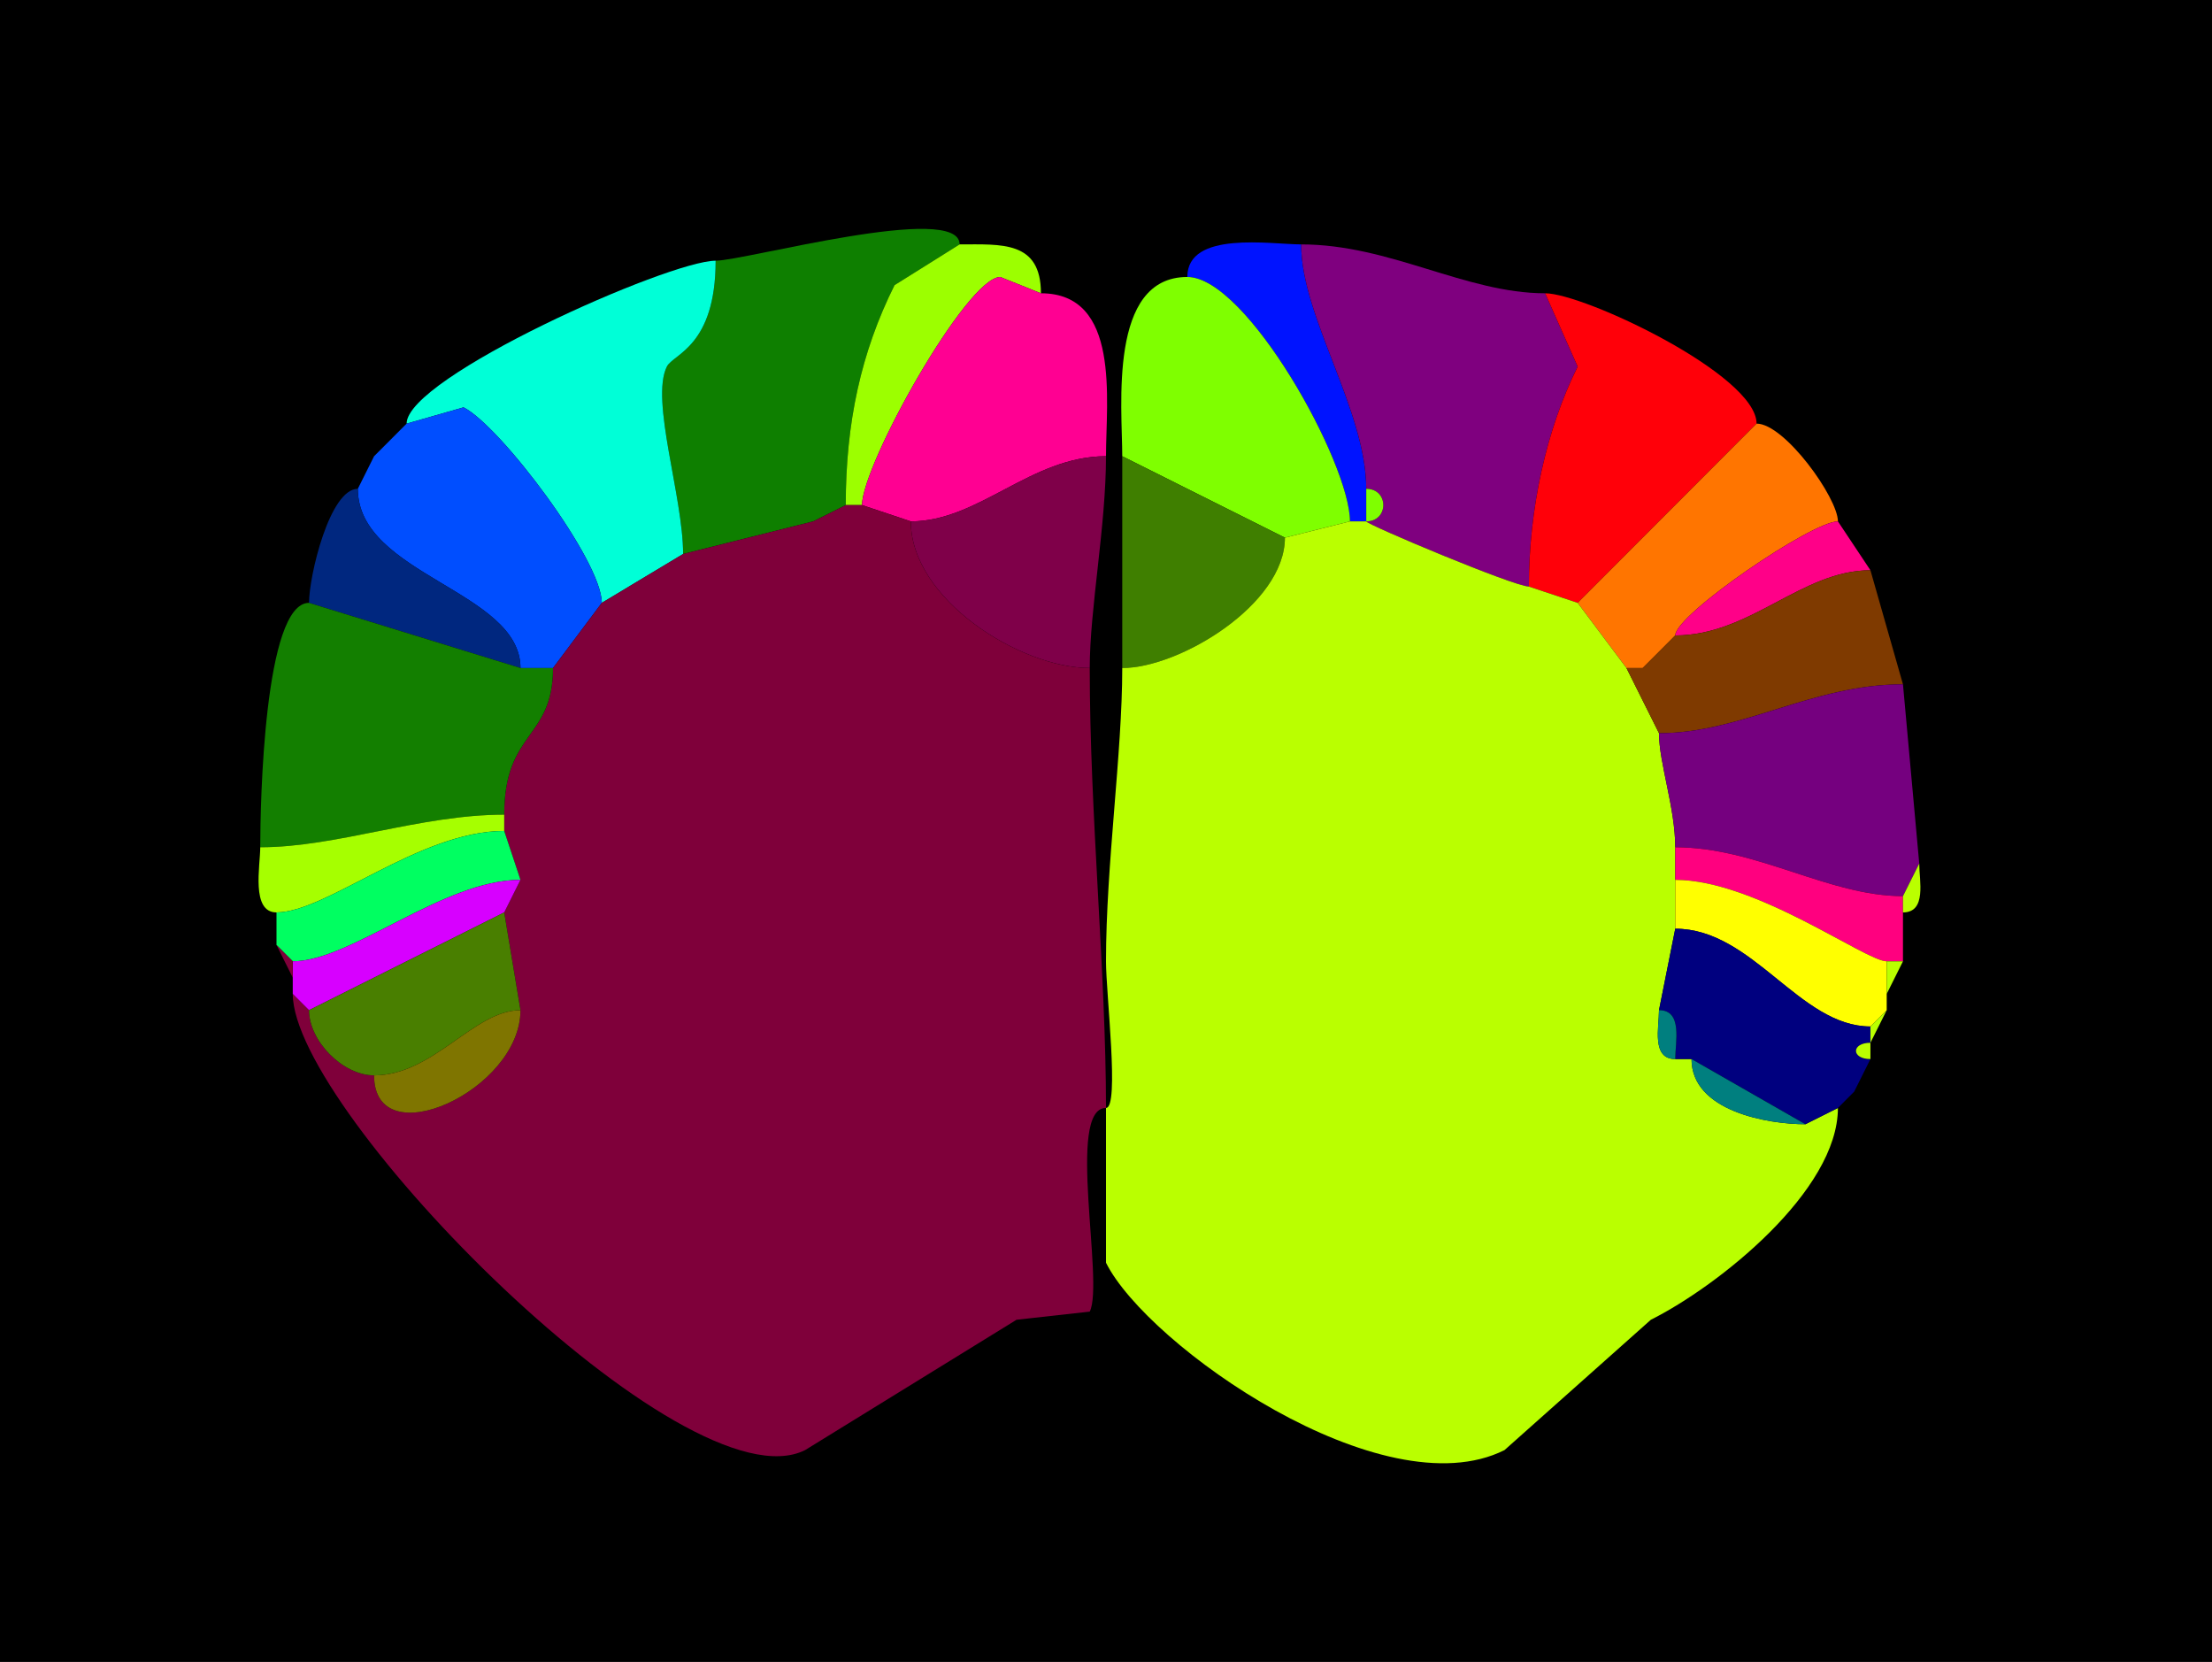 <?xml version="1.0" encoding="UTF-8"?>
<svg xmlns="http://www.w3.org/2000/svg" xmlns:xlink="http://www.w3.org/1999/xlink" width="430px" height="323px" viewBox="0 0 430 323" version="1.1">
<g id="surface1">
<rect x="0" y="0" width="430" height="323" style="fill:rgb(0%,0%,0%);fill-opacity:1;stroke:none;"/>
<path style=" stroke:none;fill-rule:nonzero;fill:rgb(5.49%,49.804%,0%);fill-opacity:1;" d="M 158.09 101.332 L 132.793 107.668 C 132.793 96.523 126.387 77.746 129.633 71.25 C 130.863 68.789 139.117 67.355 139.117 50.668 C 144.75 50.668 186.543 39.199 186.543 47.5 C 186.543 47.5 173.898 55.418 173.898 55.418 C 167.359 68.516 164.41 82.207 164.41 98.168 C 164.41 98.168 158.09 101.332 158.09 101.332 Z M 158.09 101.332 "/>
<path style=" stroke:none;fill-rule:nonzero;fill:rgb(61.176%,100%,0%);fill-opacity:1;" d="M 164.41 98.168 L 167.574 98.168 C 167.574 90.309 187.953 53.832 194.449 53.832 C 194.449 53.832 202.352 57 202.352 57 C 202.352 46.75 194.652 47.5 186.543 47.5 C 186.543 47.5 173.898 55.418 173.898 55.418 C 167.359 68.516 164.41 82.207 164.41 98.168 Z M 164.41 98.168 "/>
<path style=" stroke:none;fill-rule:nonzero;fill:rgb(0%,7.451%,100%);fill-opacity:1;" d="M 262.426 101.332 L 265.59 101.332 C 265.59 101.332 265.59 95 265.59 95 C 265.59 79.715 252.941 61.535 252.941 47.5 C 247.086 47.5 230.809 44.758 230.809 53.832 C 242.344 53.832 262.426 89.984 262.426 101.332 Z M 262.426 101.332 "/>
<path style=" stroke:none;fill-rule:nonzero;fill:rgb(49.804%,0%,49.804%);fill-opacity:1;" d="M 265.59 101.332 C 265.59 101.918 294.348 114 297.207 114 C 297.207 98.926 300.578 83.496 306.691 71.25 C 306.691 71.25 300.367 57 300.367 57 C 284.883 57 270.238 47.5 252.941 47.5 C 252.941 61.535 265.59 79.715 265.59 95 C 270.012 95 270.012 101.332 265.59 101.332 Z M 265.59 101.332 "/>
<path style=" stroke:none;fill-rule:nonzero;fill:rgb(0%,100%,84.314%);fill-opacity:1;" d="M 132.793 107.668 L 116.984 117.168 C 116.984 108.891 97.184 82.707 90.109 79.168 C 90.109 79.168 79.043 82.332 79.043 82.332 C 79.043 73.336 129.992 50.668 139.117 50.668 C 139.117 67.355 130.863 68.789 129.633 71.25 C 126.387 77.746 132.793 96.523 132.793 107.668 Z M 132.793 107.668 "/>
<path style=" stroke:none;fill-rule:nonzero;fill:rgb(100%,0%,57.255%);fill-opacity:1;" d="M 167.574 98.168 L 177.059 101.332 C 190.305 101.332 200.395 88.668 215 88.668 C 215 77.797 217.898 57 202.352 57 C 202.352 57 194.449 53.832 194.449 53.832 C 187.953 53.832 167.574 90.309 167.574 98.168 Z M 167.574 98.168 "/>
<path style=" stroke:none;fill-rule:nonzero;fill:rgb(49.804%,100%,0%);fill-opacity:1;" d="M 262.426 101.332 L 249.781 104.5 C 249.781 104.5 218.16 88.668 218.16 88.668 C 218.16 79.105 215.398 53.832 230.809 53.832 C 242.344 53.832 262.426 89.984 262.426 101.332 Z M 262.426 101.332 "/>
<path style=" stroke:none;fill-rule:nonzero;fill:rgb(100%,0%,3.529%);fill-opacity:1;" d="M 297.207 114 L 306.691 117.168 C 306.691 117.168 341.469 82.332 341.469 82.332 C 341.469 72.84 307.891 57 300.367 57 C 300.367 57 306.691 71.25 306.691 71.25 C 300.578 83.496 297.207 98.926 297.207 114 Z M 297.207 114 "/>
<path style=" stroke:none;fill-rule:nonzero;fill:rgb(0%,30.588%,100%);fill-opacity:1;" d="M 101.176 129.832 L 107.5 129.832 C 107.5 129.832 116.984 117.168 116.984 117.168 C 116.984 108.891 97.184 82.707 90.109 79.168 C 90.109 79.168 79.043 82.332 79.043 82.332 C 79.043 82.332 75.883 85.5 75.883 85.5 C 75.883 85.5 72.719 88.668 72.719 88.668 C 72.719 88.668 69.559 95 69.559 95 C 69.559 111.727 101.176 114.832 101.176 129.832 Z M 101.176 129.832 "/>
<path style=" stroke:none;fill-rule:nonzero;fill:rgb(100%,45.882%,0%);fill-opacity:1;" d="M 316.176 129.832 L 319.34 129.832 C 319.34 129.832 322.5 126.668 322.5 126.668 C 322.5 126.668 325.66 123.5 325.66 123.5 C 325.66 119.465 352.195 101.332 357.281 101.332 C 357.281 96.77 346.93 82.332 341.469 82.332 C 341.469 82.332 306.691 117.168 306.691 117.168 C 306.691 117.168 316.176 129.832 316.176 129.832 Z M 316.176 129.832 "/>
<path style=" stroke:none;fill-rule:nonzero;fill:rgb(0%,100%,34.118%);fill-opacity:1;" d="M 75.883 85.5 L 72.719 88.668 C 72.719 88.668 75.883 85.5 75.883 85.5 Z M 75.883 85.5 "/>
<path style=" stroke:none;fill-rule:nonzero;fill:rgb(49.804%,0%,28.627%);fill-opacity:1;" d="M 177.059 101.332 C 177.059 116.434 198.285 129.832 211.84 129.832 C 211.84 118.344 215 102.23 215 88.668 C 200.395 88.668 190.305 101.332 177.059 101.332 Z M 177.059 101.332 "/>
<path style=" stroke:none;fill-rule:nonzero;fill:rgb(24.706%,49.804%,0%);fill-opacity:1;" d="M 249.781 104.5 C 249.781 117.484 229.277 129.832 218.16 129.832 C 218.16 129.832 218.16 88.668 218.16 88.668 C 218.16 88.668 249.781 104.5 249.781 104.5 Z M 249.781 104.5 "/>
<path style=" stroke:none;fill-rule:nonzero;fill:rgb(0%,15.294%,49.804%);fill-opacity:1;" d="M 60.074 117.168 L 101.176 129.832 C 101.176 114.832 69.559 111.727 69.559 95 C 64.082 95 60.074 111.953 60.074 117.168 Z M 60.074 117.168 "/>
<path style=" stroke:none;fill-rule:nonzero;fill:rgb(49.804%,100%,0%);fill-opacity:1;" d="M 265.59 95 C 270.012 95 270.012 101.332 265.59 101.332 C 265.59 101.332 265.59 95 265.59 95 Z M 265.59 95 "/>
<path style=" stroke:none;fill-rule:nonzero;fill:rgb(100%,0%,57.255%);fill-opacity:1;" d="M 164.41 98.168 L 158.09 101.332 C 158.09 101.332 164.41 98.168 164.41 98.168 Z M 164.41 98.168 "/>
<path style=" stroke:none;fill-rule:nonzero;fill:rgb(49.804%,0%,22.745%);fill-opacity:1;" d="M 101.176 196.332 C 101.176 211.965 72.719 224.871 72.719 209 C 66.641 209 60.074 202.336 60.074 196.332 C 60.074 196.332 56.91 193.168 56.91 193.168 C 56.91 216.148 133.227 293.492 156.508 281.832 C 156.508 281.832 197.609 256.5 197.609 256.5 C 197.609 256.5 211.84 254.918 211.84 254.918 C 214.684 249.219 207.215 215.332 215 215.332 C 215 189.152 211.84 158.117 211.84 129.832 C 198.285 129.832 177.059 116.434 177.059 101.332 C 177.059 101.332 167.574 98.168 167.574 98.168 C 167.574 98.168 164.41 98.168 164.41 98.168 C 164.41 98.168 158.09 101.332 158.09 101.332 C 158.09 101.332 132.793 107.668 132.793 107.668 C 132.793 107.668 116.984 117.168 116.984 117.168 C 116.984 117.168 107.5 129.832 107.5 129.832 C 107.5 143.746 98.016 141.973 98.016 158.332 C 98.016 158.332 98.016 161.5 98.016 161.5 C 98.016 161.5 101.176 171 101.176 171 C 101.176 171 98.016 177.332 98.016 177.332 C 98.016 177.332 101.176 196.332 101.176 196.332 Z M 101.176 196.332 "/>
<path style=" stroke:none;fill-rule:nonzero;fill:rgb(72.941%,100%,0%);fill-opacity:1;" d="M 357.281 215.332 L 350.957 218.5 C 343.703 218.5 328.824 215.988 328.824 205.832 C 328.824 205.832 325.66 205.832 325.66 205.832 C 321.004 205.832 322.5 199.652 322.5 196.332 C 322.5 196.332 325.66 180.5 325.66 180.5 C 325.66 180.5 325.66 171 325.66 171 C 325.66 171 325.66 164.668 325.66 164.668 C 325.66 157.039 322.5 148.262 322.5 142.5 C 322.5 142.5 316.176 129.832 316.176 129.832 C 316.176 129.832 306.691 117.168 306.691 117.168 C 306.691 117.168 297.207 114 297.207 114 C 294.348 114 265.59 101.918 265.59 101.332 C 265.59 101.332 262.426 101.332 262.426 101.332 C 262.426 101.332 249.781 104.5 249.781 104.5 C 249.781 117.484 229.277 129.832 218.16 129.832 C 218.16 146.441 215 168.102 215 186.832 C 215 193.191 217.66 215.332 215 215.332 C 215 215.332 215 245.418 215 245.418 C 223.027 261.5 268.816 293.676 292.465 281.832 C 292.465 281.832 320.918 256.5 320.918 256.5 C 334.039 249.93 357.281 231.477 357.281 215.332 Z M 357.281 215.332 "/>
<path style=" stroke:none;fill-rule:nonzero;fill:rgb(100%,0%,53.333%);fill-opacity:1;" d="M 363.602 110.832 C 350.199 110.832 340.281 123.5 325.66 123.5 C 325.66 119.465 352.195 101.332 357.281 101.332 C 357.281 101.332 363.602 110.832 363.602 110.832 Z M 363.602 110.832 "/>
<path style=" stroke:none;fill-rule:nonzero;fill:rgb(49.804%,22.745%,0%);fill-opacity:1;" d="M 369.926 133 C 352.223 133 338.617 142.5 322.5 142.5 C 322.5 142.5 316.176 129.832 316.176 129.832 C 316.176 129.832 319.34 129.832 319.34 129.832 C 319.34 129.832 322.5 126.668 322.5 126.668 C 322.5 126.668 325.66 123.5 325.66 123.5 C 340.281 123.5 350.199 110.832 363.602 110.832 C 363.602 110.832 369.926 133 369.926 133 Z M 369.926 133 "/>
<path style=" stroke:none;fill-rule:nonzero;fill:rgb(7.451%,49.804%,0%);fill-opacity:1;" d="M 98.016 158.332 C 81.68 158.332 65.508 164.668 50.59 164.668 C 50.59 156.133 51.336 117.168 60.074 117.168 C 60.074 117.168 101.176 129.832 101.176 129.832 C 101.176 129.832 107.5 129.832 107.5 129.832 C 107.5 143.746 98.016 141.973 98.016 158.332 Z M 98.016 158.332 "/>
<path style=" stroke:none;fill-rule:nonzero;fill:rgb(100%,0%,53.333%);fill-opacity:1;" d="M 325.66 123.5 L 322.5 126.668 C 322.5 126.668 325.66 123.5 325.66 123.5 Z M 325.66 123.5 "/>
<path style=" stroke:none;fill-rule:nonzero;fill:rgb(100%,0%,53.333%);fill-opacity:1;" d="M 322.5 126.668 L 319.34 129.832 C 319.34 129.832 322.5 126.668 322.5 126.668 Z M 322.5 126.668 "/>
<path style=" stroke:none;fill-rule:nonzero;fill:rgb(45.882%,0%,49.804%);fill-opacity:1;" d="M 373.09 167.832 L 369.926 174.168 C 355.43 174.168 341.562 164.668 325.66 164.668 C 325.66 157.039 322.5 148.262 322.5 142.5 C 338.617 142.5 352.223 133 369.926 133 C 369.926 133 373.09 167.832 373.09 167.832 Z M 373.09 167.832 "/>
<path style=" stroke:none;fill-rule:nonzero;fill:rgb(65.098%,100%,0%);fill-opacity:1;" d="M 50.59 164.668 C 50.59 168.293 48.758 177.332 53.75 177.332 C 63.469 177.332 81.539 161.5 98.016 161.5 C 98.016 161.5 98.016 158.332 98.016 158.332 C 81.68 158.332 65.508 164.668 50.59 164.668 Z M 50.59 164.668 "/>
<path style=" stroke:none;fill-rule:nonzero;fill:rgb(0%,100%,38.039%);fill-opacity:1;" d="M 53.75 183.668 L 56.91 186.832 C 68.273 186.832 86.098 171 101.176 171 C 101.176 171 98.016 161.5 98.016 161.5 C 81.539 161.5 63.469 177.332 53.75 177.332 C 53.75 177.332 53.75 183.668 53.75 183.668 Z M 53.75 183.668 "/>
<path style=" stroke:none;fill-rule:nonzero;fill:rgb(100%,0%,49.804%);fill-opacity:1;" d="M 366.766 186.832 L 369.926 186.832 C 369.926 186.832 369.926 177.332 369.926 177.332 C 369.926 177.332 369.926 174.168 369.926 174.168 C 355.43 174.168 341.562 164.668 325.66 164.668 C 325.66 164.668 325.66 171 325.66 171 C 341.289 171 362.652 186.832 366.766 186.832 Z M 366.766 186.832 "/>
<path style=" stroke:none;fill-rule:nonzero;fill:rgb(84.314%,0%,100%);fill-opacity:1;" d="M 56.91 193.168 L 60.074 196.332 C 60.074 196.332 98.016 177.332 98.016 177.332 C 98.016 177.332 101.176 171 101.176 171 C 86.098 171 68.273 186.832 56.91 186.832 C 56.91 186.832 56.91 190 56.91 190 C 56.91 190 56.91 193.168 56.91 193.168 Z M 56.91 193.168 "/>
<path style=" stroke:none;fill-rule:nonzero;fill:rgb(72.941%,100%,0%);fill-opacity:1;" d="M 369.926 174.168 L 369.926 177.332 C 374.582 177.332 373.09 171.152 373.09 167.832 C 373.09 167.832 369.926 174.168 369.926 174.168 Z M 369.926 174.168 "/>
<path style=" stroke:none;fill-rule:nonzero;fill:rgb(100%,100%,0%);fill-opacity:1;" d="M 366.766 196.332 L 363.602 199.5 C 349.789 199.5 340.77 180.5 325.66 180.5 C 325.66 180.5 325.66 171 325.66 171 C 341.289 171 362.652 186.832 366.766 186.832 C 366.766 186.832 366.766 193.168 366.766 193.168 C 366.766 193.168 366.766 196.332 366.766 196.332 Z M 366.766 196.332 "/>
<path style=" stroke:none;fill-rule:nonzero;fill:rgb(28.627%,49.804%,0%);fill-opacity:1;" d="M 101.176 196.332 C 92.121 196.332 84.262 209 72.719 209 C 66.641 209 60.074 202.336 60.074 196.332 C 60.074 196.332 98.016 177.332 98.016 177.332 C 98.016 177.332 101.176 196.332 101.176 196.332 Z M 101.176 196.332 "/>
<path style=" stroke:none;fill-rule:nonzero;fill:rgb(0%,0%,49.804%);fill-opacity:1;" d="M 357.281 215.332 L 350.957 218.5 C 350.957 218.5 328.824 205.832 328.824 205.832 C 328.824 205.832 325.66 205.832 325.66 205.832 C 325.66 202.516 327.156 196.332 322.5 196.332 C 322.5 196.332 325.66 180.5 325.66 180.5 C 340.77 180.5 349.789 199.5 363.602 199.5 C 363.602 199.5 363.602 202.668 363.602 202.668 C 359.852 202.668 359.852 205.832 363.602 205.832 C 363.602 205.832 360.441 212.168 360.441 212.168 C 360.441 212.168 357.281 215.332 357.281 215.332 Z M 357.281 215.332 "/>
<path style=" stroke:none;fill-rule:nonzero;fill:rgb(49.804%,0%,22.745%);fill-opacity:1;" d="M 56.91 186.832 L 56.91 190 C 56.91 190 53.75 183.668 53.75 183.668 C 53.75 183.668 56.91 186.832 56.91 186.832 Z M 56.91 186.832 "/>
<path style=" stroke:none;fill-rule:nonzero;fill:rgb(72.941%,100%,0%);fill-opacity:1;" d="M 369.926 186.832 L 366.766 193.168 C 366.766 193.168 366.766 186.832 366.766 186.832 C 366.766 186.832 369.926 186.832 369.926 186.832 Z M 369.926 186.832 "/>
<path style=" stroke:none;fill-rule:nonzero;fill:rgb(49.804%,45.882%,0%);fill-opacity:1;" d="M 101.176 196.332 C 92.121 196.332 84.262 209 72.719 209 C 72.719 224.871 101.176 211.965 101.176 196.332 Z M 101.176 196.332 "/>
<path style=" stroke:none;fill-rule:nonzero;fill:rgb(0%,49.804%,49.804%);fill-opacity:1;" d="M 322.5 196.332 C 327.156 196.332 325.66 202.516 325.66 205.832 C 321.004 205.832 322.5 199.652 322.5 196.332 Z M 322.5 196.332 "/>
<path style=" stroke:none;fill-rule:nonzero;fill:rgb(72.941%,100%,0%);fill-opacity:1;" d="M 363.602 199.5 L 363.602 202.668 C 363.602 202.668 366.766 196.332 366.766 196.332 C 366.766 196.332 363.602 199.5 363.602 199.5 Z M 363.602 199.5 "/>
<path style=" stroke:none;fill-rule:nonzero;fill:rgb(72.941%,100%,0%);fill-opacity:1;" d="M 363.602 202.668 C 359.852 202.668 359.852 205.832 363.602 205.832 C 363.602 205.832 363.602 202.668 363.602 202.668 Z M 363.602 202.668 "/>
<path style=" stroke:none;fill-rule:nonzero;fill:rgb(0%,49.804%,49.804%);fill-opacity:1;" d="M 328.824 205.832 L 350.957 218.5 C 343.703 218.5 328.824 215.988 328.824 205.832 Z M 328.824 205.832 "/>
<path style=" stroke:none;fill-rule:nonzero;fill:rgb(72.941%,100%,0%);fill-opacity:1;" d="M 360.441 212.168 L 357.281 215.332 C 357.281 215.332 360.441 212.168 360.441 212.168 Z M 360.441 212.168 "/>
</g>
</svg>
